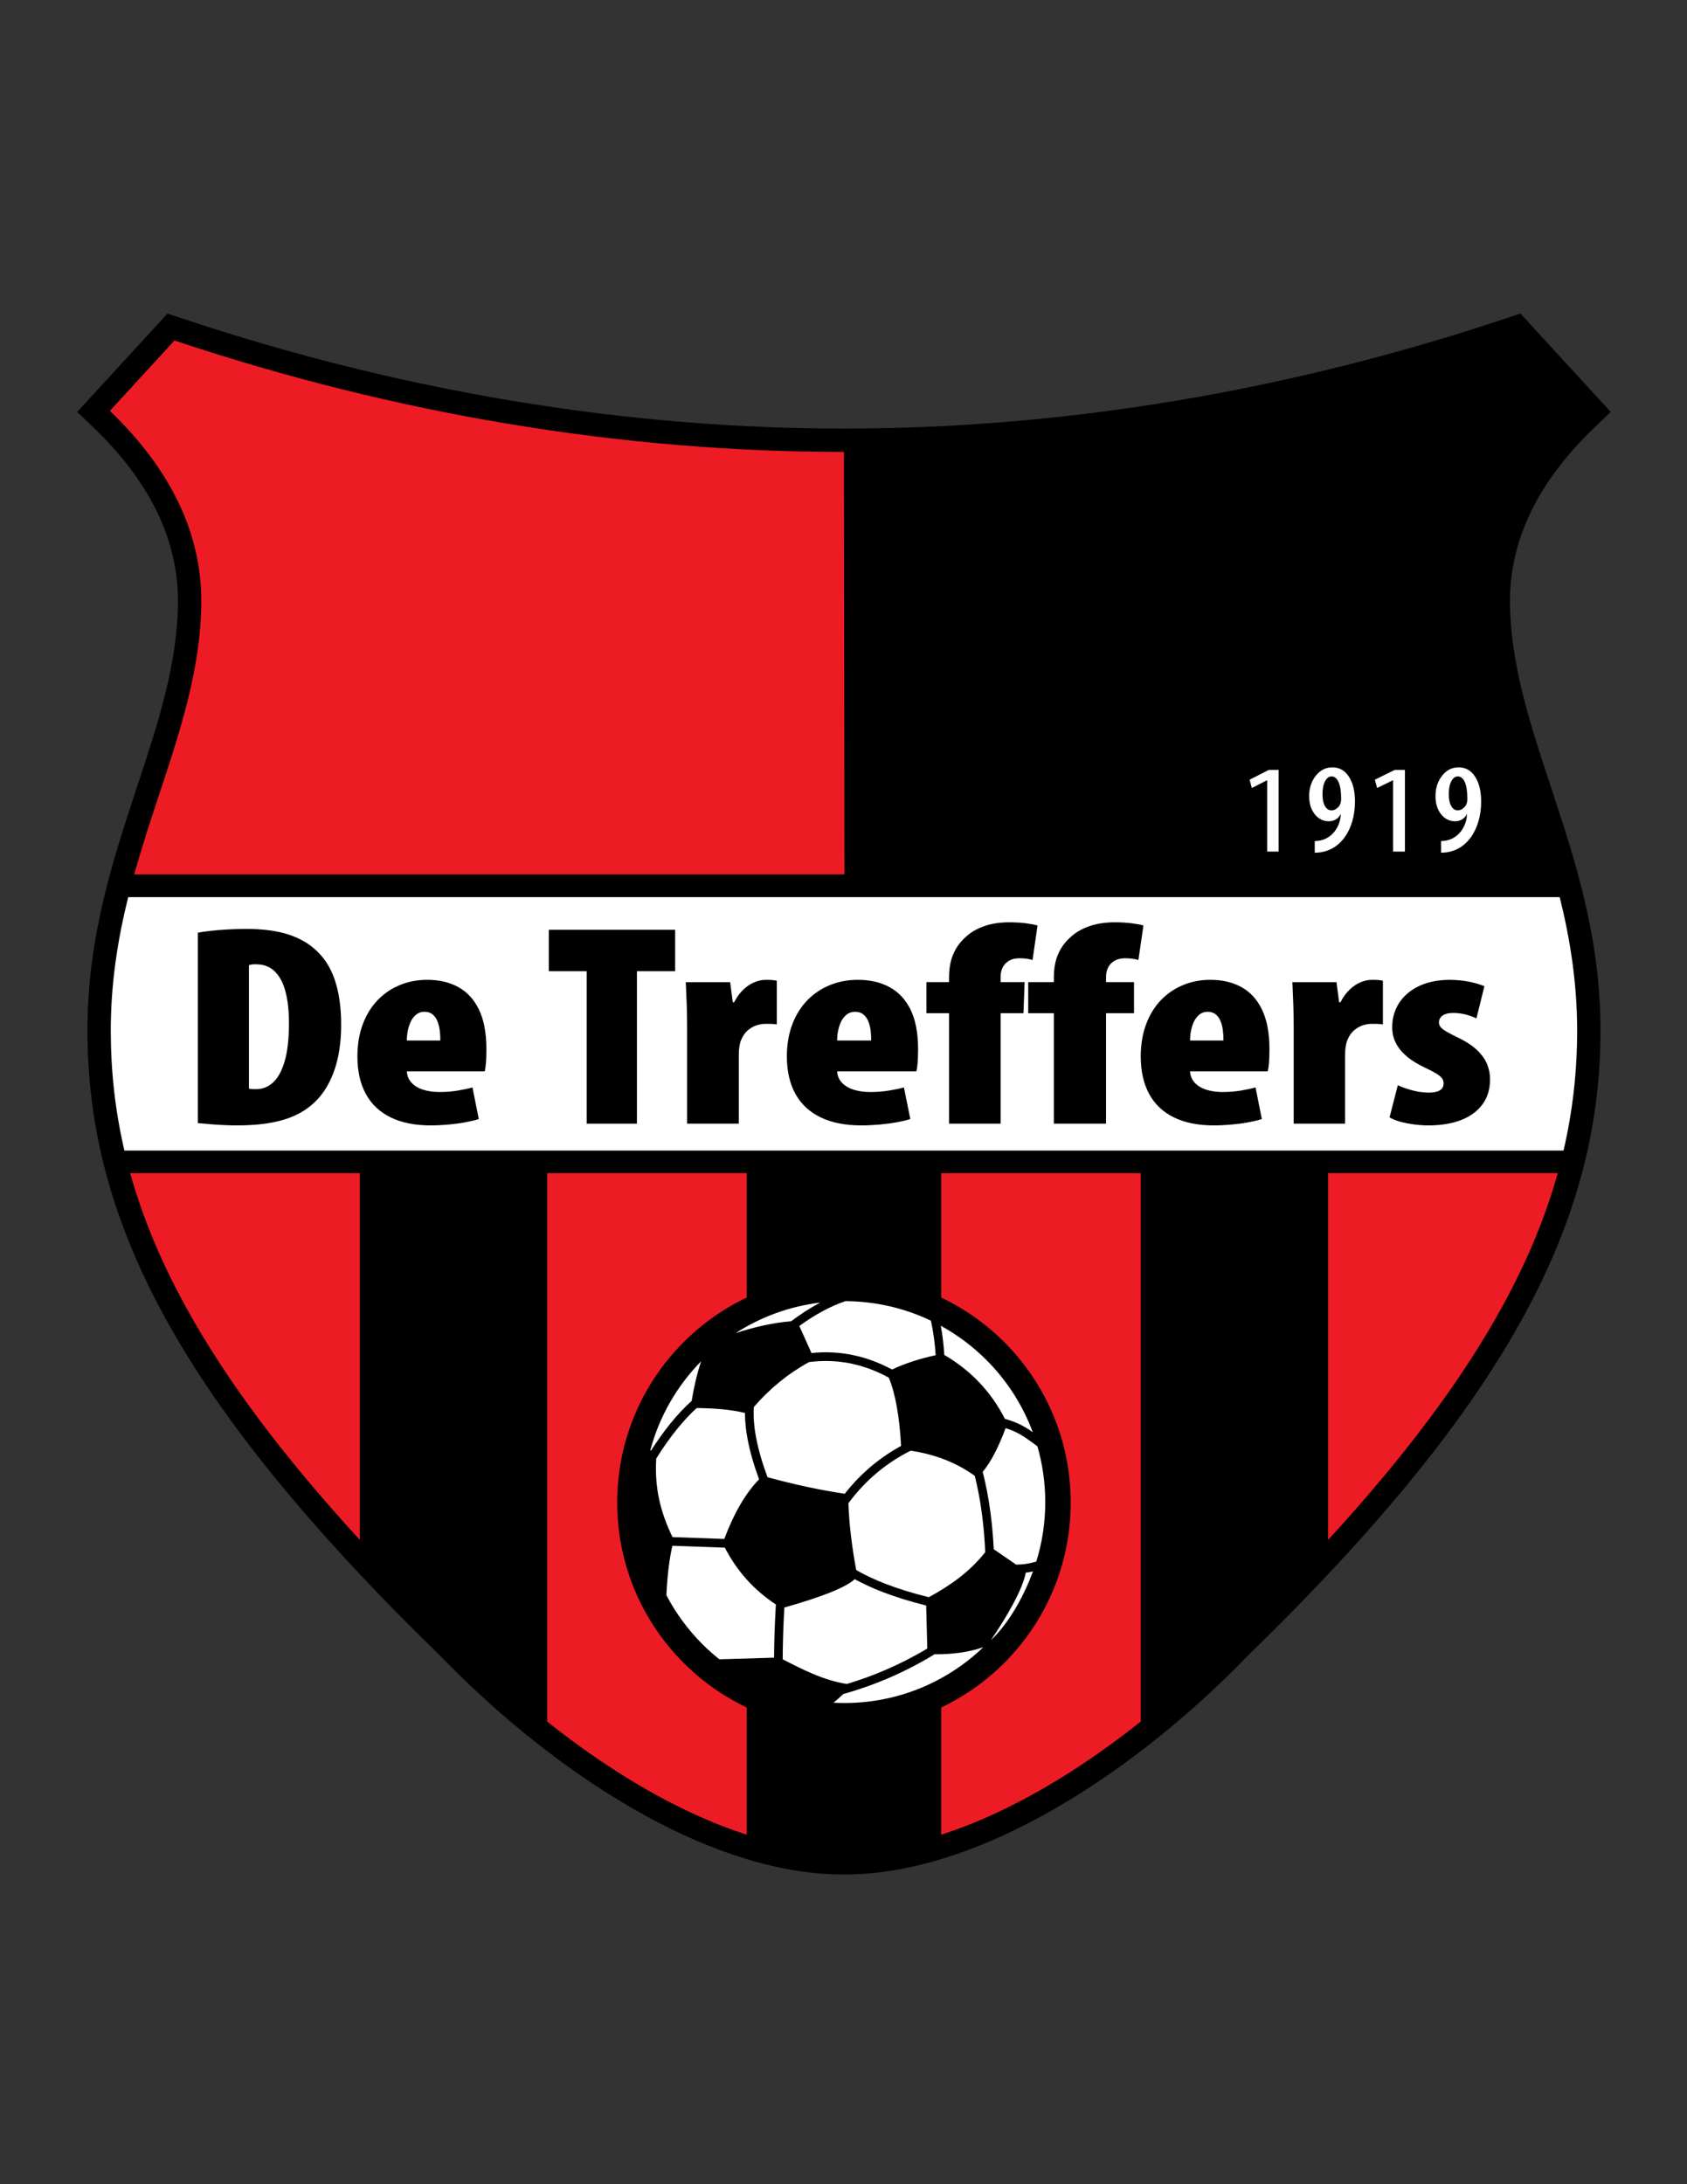 <?xml version="1.0" encoding="iso-8859-1"?>
<!-- Generator: Adobe Illustrator 24.0.1, SVG Export Plug-In . SVG Version: 6.00 Build 0)  -->
<svg version="1.1" id="Layer_1" xmlns="http://www.w3.org/2000/svg" xmlns:xlink="http://www.w3.org/1999/xlink" x="0px" y="0px"
	 viewBox="0 0 612 792" style="enable-background:new 0 0 612 792;" xml:space="preserve">
<rect x="0" y="0" width="612" height="792" fill="#333333" stroke="none"/>
<path d="M306.138,679.69c-23.194,0.083-47.915-8.149-71.748-21.184c-27.234-14.893-53.438-36.105-74.81-58.227
	c-47.603-46.294-79.425-85.698-99.412-121.958C39.86,441.477,31.726,407.862,31.724,373.66c0.005-33.941,9.226-61.827,17.996-88.348
	c7.55-22.832,14.75-44.609,14.851-67.393c-0.016-10.853-2.443-21.667-7.624-32.352c-5.05-10.417-12.736-20.734-23.369-30.874
	l-5.582-5.323l5.214-5.677l24.125-26.268l3.432-3.736l4.833,1.616c40.718,13.622,80.926,23.476,120.144,30.01
	c41.534,6.92,81.86,10.106,120.424,10.087c38.564,0.018,78.891-3.167,120.424-10.087c39.219-6.534,79.426-16.389,120.144-30.01
	l4.834-1.616l3.432,3.736l24.125,26.268l5.213,5.677l-5.582,5.323c-10.632,10.139-18.318,20.456-23.369,30.874
	c-5.18,10.685-7.608,21.499-7.623,32.352c0.1,22.784,7.301,44.56,14.851,67.393c8.77,26.521,17.99,54.406,17.995,88.348
	c-0.001,34.203-8.135,67.817-28.443,104.662c-19.986,36.26-51.81,75.664-99.413,121.958c-21.367,22.118-47.584,43.327-74.826,58.219
	C354.074,671.537,329.336,679.773,306.138,679.69z"/>
<polygon style="fill:#FFFFFF;" points="498.759,282.721 499.578,285.729 505.269,282.949 505.371,282.949 505.371,308.784 
	509.676,308.784 509.676,279.167 505.986,279.167 "/>
<path style="fill:#FFFFFF;" d="M535.13,281.626c-1.462-2.254-3.456-3.381-5.98-3.381c-2.409,0-4.41,1.011-6.001,3.043
	c-1.593,2.03-2.389,4.493-2.389,7.381c0,2.687,0.674,4.88,2.022,6.578c1.349,1.699,3.069,2.548,5.163,2.548
	c2.266,0,3.83-1.517,4.236-2.773c0.028,4.533-3.261,9.944-9.399,9.944v4.226c9.352,0,14.543-8.619,14.543-18.531
	C537.325,286.892,536.594,283.881,535.13,281.626z M531.196,292.747c-0.752,0.733-1.521,1.1-2.305,1.1
	c-1.018,0-1.823-0.522-2.417-1.559c-0.594-1.037-0.892-2.461-0.892-4.281c0-1.988,0.308-3.568,0.923-4.731
	c0.615-1.164,1.399-1.742,2.354-1.742c1.103,0,1.956,0.705,2.56,2.116c0.604,1.41,0.906,3.413,0.906,6.008
	C532.326,290.984,531.949,292.013,531.196,292.747z"/>
<path style="fill:#FFFFFF;" d="M483.347,278.25c-2.418,0-4.425,1.012-6.021,3.043c-1.597,2.031-2.396,4.494-2.396,7.381
	c0,2.688,0.676,4.88,2.028,6.579c1.353,1.699,3.079,2.548,5.181,2.548c2.272,0,3.84-1.517,4.25-2.773
	c0.026,4.533-3.273,9.944-9.431,9.944v4.226c9.382,0,14.59-8.62,14.59-18.532c0-3.768-0.733-6.779-2.202-9.034
	C487.879,279.377,485.88,278.25,483.347,278.25z M485.4,292.753c-0.756,0.733-1.526,1.1-2.314,1.1c-1.021,0-1.83-0.522-2.425-1.558
	c-0.596-1.037-0.893-2.461-0.893-4.281c0-1.989,0.309-3.569,0.925-4.732c0.618-1.164,1.404-1.742,2.361-1.742
	c1.106,0,1.962,0.706,2.568,2.116c0.607,1.411,0.909,3.413,0.909,6.008C486.532,290.99,486.154,292.02,485.4,292.753z"/>
<polygon style="fill:#FFFFFF;" points="453.334,282.721 454.122,285.729 459.597,282.949 459.695,282.949 459.695,308.784 
	463.838,308.784 463.838,279.167 460.287,279.167 "/>
<path style="fill:#ED1C24;" d="M73.032,217.941L73.032,217.941L73.032,217.941z M306.347,317.051l-0.18-153.185
	c-39.077,0.019-79.874-3.198-121.818-10.187c-39.485-6.579-79.994-16.501-121.051-30.213l-23.434,25.515
	c11.165,10.73,19.298,21.728,24.716,32.902c5.748,11.854,8.439,23.909,8.453,36.057c-0.104,24.224-7.497,46.583-15.249,70.025
	c-3.126,9.454-6.312,19.087-9.097,29.084H306.347z"/>
<path style="fill:#ED1C24;" d="M130.536,558.377V425.388H47.225c4.42,15.821,11.074,31.973,20.377,48.852
	C81.857,500.103,102.335,527.673,130.536,558.377z"/>
<path style="fill:#ED1C24;" d="M481.803,425.388v132.984c28.199-30.703,48.675-58.272,62.93-84.133
	c9.303-16.879,15.957-33.03,20.376-48.852H481.803z"/>
<path style="fill:#FFFFFF;" d="M45.13,417.206h522.074c3.408-14.635,4.943-29.044,4.943-43.546
	c-0.003-17.421-2.596-33.341-6.323-48.358H46.509c-3.728,15.017-6.321,30.937-6.323,48.358
	C40.186,388.163,41.722,402.571,45.13,417.206z"/>
<path d="M322.696,357.936c-3.265-1.773-7.118-2.66-11.546-2.642c-3.568,0-6.914,0.625-9.994,1.877
	c-3.1,1.234-5.834,3.043-8.179,5.424c-2.345,2.382-4.181,5.286-5.507,8.711c-1.326,3.442-1.999,7.353-2.019,11.735
	c0.021,5.407,1.061,9.962,3.141,13.682c2.08,3.722,5.14,6.537,9.138,8.449c3.998,1.93,8.872,2.888,14.645,2.904
	c2.224,0,4.427-0.104,6.588-0.296c2.183-0.19,4.223-0.452,6.159-0.8c1.938-0.349,3.631-0.748,5.12-1.199l-2.325-11.475
	c-1.59,0.435-3.427,0.817-5.465,1.148c-2.041,0.331-4.264,0.504-6.65,0.521c-2.407,0-4.507-0.313-6.303-0.904
	c-1.774-0.591-3.161-1.46-4.161-2.574c-1.02-1.112-1.55-2.468-1.652-4.033h28.76c0.184-0.747,0.326-1.773,0.449-3.06
	c0.103-1.287,0.162-3.025,0.162-5.181c-0.02-5.721-0.938-10.432-2.733-14.117C328.509,362.421,325.98,359.71,322.696,357.936z
	 M303.685,377.304c0-1.113,0.103-2.278,0.347-3.477c0.225-1.2,0.592-2.33,1.102-3.39c0.51-1.043,1.182-1.895,2.02-2.556
	c0.815-0.661,1.835-0.991,3.019-1.009c1.224,0.018,2.202,0.313,2.978,0.922c0.774,0.608,1.365,1.408,1.794,2.417
	c0.43,1.008,0.715,2.121,0.878,3.355c0.163,1.217,0.224,2.469,0.224,3.738H303.685z"/>
<path d="M450.358,357.936c-3.201-1.773-6.981-2.66-11.322-2.642c-3.5,0-6.781,0.625-9.803,1.877
	c-3.039,1.234-5.721,3.043-8.022,5.424c-2.3,2.382-4.101,5.286-5.4,8.711c-1.301,3.442-1.961,7.353-1.98,11.735
	c0.02,5.407,1.04,9.962,3.08,13.682c2.04,3.722,5.042,6.537,8.962,8.449c3.921,1.93,8.702,2.888,14.364,2.904
	c2.18,0,4.341-0.104,6.461-0.296c2.141-0.19,4.141-0.452,6.04-0.8c1.901-0.349,3.561-0.748,5.022-1.199l-2.281-11.475
	c-1.56,0.435-3.36,0.817-5.361,1.148c-2.001,0.331-4.181,0.504-6.522,0.521c-2.36,0-4.42-0.313-6.181-0.904
	c-1.74-0.591-3.101-1.46-4.081-2.574c-1.001-1.112-1.521-2.468-1.62-4.033h28.206c0.18-0.747,0.319-1.773,0.44-3.06
	c0.1-1.287,0.159-3.025,0.159-5.181c-0.019-5.721-0.92-10.432-2.68-14.117C456.06,362.421,453.579,359.71,450.358,357.936z
	 M431.715,377.304c0-1.113,0.1-2.278,0.341-3.477c0.22-1.2,0.58-2.33,1.08-3.39c0.499-1.043,1.159-1.895,1.98-2.556
	c0.801-0.661,1.801-0.991,2.961-1.009c1.199,0.018,2.161,0.313,2.92,0.922c0.76,0.608,1.34,1.408,1.761,2.417
	c0.42,1.008,0.7,2.121,0.86,3.355c0.159,1.217,0.22,2.469,0.22,3.738H431.715z"/>
<path d="M401.982,350.843c0.509-1.009,1.264-1.826,2.281-2.434c0.998-0.608,2.28-0.922,3.829-0.939c0.917,0,1.792,0.052,2.628,0.156
	c0.834,0.104,1.588,0.26,2.26,0.469l1.834-12.518c-1.223-0.33-2.709-0.591-4.481-0.817c-1.751-0.208-3.768-0.331-6.028-0.331
	c-3.3,0.018-6.254,0.452-8.84,1.322c-2.587,0.852-4.787,2.051-6.559,3.582c-1.65,1.391-2.974,2.886-3.932,4.485
	c-0.977,1.582-1.65,3.286-2.077,5.076c-0.407,1.791-0.591,3.686-0.591,5.668v1.565h-9.294v11.266h9.294v40.056h18.941v-40.056
	h10.145v-11.266h-10.145v-1.981C401.248,352.947,401.493,351.851,401.982,350.843z"/>
<path d="M362.995,356.128v-1.981c0-1.2,0.24-2.295,0.724-3.304c0.503-1.009,1.247-1.826,2.253-2.434
	c0.985-0.608,2.253-0.922,3.781-0.939c0.906,0,1.771,0.052,2.596,0.156c0.825,0.104,1.568,0.26,2.233,0.469l1.811-12.518
	c-1.207-0.33-2.676-0.591-4.426-0.817c-1.73-0.208-3.722-0.331-5.955-0.331c-3.259,0.018-6.176,0.452-8.73,1.322
	c-2.554,0.852-4.729,2.051-6.478,3.582c-1.629,1.391-2.936,2.886-3.882,4.485c-0.966,1.582-1.63,3.286-2.053,5.076
	c-0.401,1.791-0.584,3.686-0.584,5.668v1.565h-8.207v11.266h8.207v40.056h18.71v-40.056h8.293l0.417-11.266H362.995z"/>
<path d="M277.814,355.294c-1.31,0-2.662,0.278-4.053,0.834c-1.39,0.556-2.741,1.443-4.032,2.643c-1.29,1.2-2.419,2.747-3.407,4.66
	h-0.484l-0.968-7.302h-16.087c0.121,2.626,0.242,5.32,0.343,8.102c0.081,2.782,0.141,5.546,0.141,8.275v34.945h18.749v-25.034
	c0-1.165,0.081-2.209,0.242-3.13c0.162-0.921,0.363-1.651,0.605-2.19c0.705-1.652,1.612-2.903,2.721-3.738
	c1.089-0.852,2.198-1.409,3.306-1.704c1.11-0.295,2.037-0.418,2.803-0.4c0.827,0,1.573,0,2.238,0.017
	c0.645,0.035,1.27,0.087,1.875,0.191v-15.855c-0.524-0.104-1.088-0.191-1.674-0.244
	C279.527,355.311,278.762,355.294,277.814,355.294z"/>
<path d="M539.606,386.189c-0.662-1.773-1.845-3.512-3.569-5.216c-1.706-1.703-4.132-3.321-7.279-4.816
	c-1.786-0.852-3.17-1.583-4.151-2.173c-0.983-0.591-1.664-1.129-2.046-1.634c-0.381-0.504-0.561-1.042-0.541-1.617
	c-0.02-0.973,0.401-1.773,1.243-2.434c0.822-0.644,2.146-0.991,3.931-1.008c1.623,0.017,3.147,0.208,4.572,0.591
	c1.423,0.383,2.707,0.852,3.851,1.391l2.887-11.684c-1.744-0.695-3.649-1.234-5.734-1.651c-2.086-0.418-4.372-0.626-6.9-0.643
	c-3.249,0.017-6.156,0.452-8.743,1.321c-2.565,0.87-4.732,2.086-6.537,3.634c-1.806,1.547-3.168,3.355-4.111,5.424
	c-0.942,2.069-1.424,4.312-1.424,6.728c-0.02,1.043,0.12,2.173,0.401,3.391c0.302,1.199,0.862,2.451,1.685,3.738
	c0.843,1.286,2.046,2.59,3.65,3.895c1.605,1.287,3.689,2.556,6.297,3.79c1.604,0.748,2.888,1.409,3.851,2
	c0.983,0.574,1.684,1.147,2.126,1.704c0.441,0.574,0.642,1.217,0.642,1.93c0,1.147-0.481,1.982-1.403,2.538
	c-0.923,0.538-2.267,0.8-4.012,0.8c-1.384-0.018-2.768-0.157-4.191-0.417c-1.403-0.278-2.707-0.626-3.93-1.043
	c-1.224-0.399-2.246-0.817-3.068-1.252l-3.009,11.684c0.963,0.591,2.206,1.113,3.771,1.547c1.543,0.436,3.248,0.766,5.073,1.009
	c1.825,0.244,3.609,0.365,5.354,0.365c4.473-0.017,8.383-0.661,11.711-1.931c3.33-1.285,5.896-3.163,7.741-5.633
	c1.846-2.45,2.787-5.477,2.808-9.023C540.589,389.735,540.268,387.979,539.606,386.189z"/>
<path d="M113.412,343.506c-2.747-2.243-6.076-3.912-10.007-5.025c-3.93-1.095-8.603-1.651-14.058-1.651
	c-2.345,0-4.592,0.069-6.737,0.191c-2.166,0.122-4.171,0.278-6.016,0.487c-1.825,0.209-3.429,0.434-4.813,0.678v69.058
	c1.103,0.104,2.387,0.225,3.891,0.348c1.504,0.139,3.128,0.243,4.893,0.329c1.745,0.104,3.55,0.157,5.414,0.157
	c4.031,0,7.661-0.243,10.849-0.729c3.188-0.488,6.036-1.201,8.502-2.156c2.467-0.957,4.653-2.157,6.517-3.582
	c2.607-1.93,4.793-4.365,6.558-7.302c1.765-2.938,3.108-6.294,4.011-10.083c0.882-3.808,1.344-7.946,1.344-12.448
	c0.02-6.572-0.803-12.205-2.467-16.917C119.629,350.147,117.001,346.375,113.412,343.506z M103.216,384.988
	c-1.047,3.512-2.483,6.05-4.268,7.616c-1.785,1.582-3.816,2.364-6.052,2.329c-0.451,0-0.902,0-1.395-0.017
	c-0.472-0.035-0.861-0.087-1.19-0.191v-44.751c0.43-0.156,0.862-0.244,1.313-0.278c0.431-0.035,0.902-0.052,1.395-0.035
	c2.749,0.018,4.985,0.904,6.729,2.643c1.744,1.739,3.036,4.207,3.856,7.406c0.821,3.181,1.231,6.972,1.231,11.335
	C104.815,376.817,104.282,381.477,103.216,384.988z"/>
<polygon points="199.095,352.164 212.845,352.164 212.845,407.45 231.061,407.45 231.061,352.164 244.93,352.164 244.93,337.143 
	199.095,337.143 "/>
<path d="M497.715,355.294c-1.304,0-2.647,0.278-4.031,0.834c-1.383,0.556-2.727,1.443-4.01,2.643c-1.283,1.2-2.407,2.747-3.39,4.66
	h-0.482l-0.963-7.302h-16.002c0.12,2.626,0.24,5.32,0.34,8.102c0.082,2.782,0.142,5.546,0.142,8.275v34.945h18.65v-25.034
	c0-1.165,0.08-2.209,0.241-3.13c0.159-0.921,0.361-1.651,0.6-2.19c0.702-1.652,1.605-2.903,2.708-3.738
	c1.082-0.852,2.185-1.409,3.288-1.704c1.105-0.295,2.026-0.418,2.788-0.4c0.822,0,1.564,0,2.226,0.017
	c0.642,0.035,1.264,0.087,1.864,0.191v-15.855c-0.521-0.104-1.083-0.191-1.664-0.244
	C499.42,355.311,498.657,355.294,497.715,355.294z"/>
<path d="M166.273,357.936c-3.209-1.773-6.999-2.66-11.35-2.642c-3.51,0-6.798,0.625-9.826,1.877
	c-3.049,1.234-5.736,3.043-8.042,5.424c-2.306,2.382-4.111,5.286-5.415,8.711c-1.303,3.442-1.965,7.353-1.985,11.735
	c0.02,5.407,1.042,9.962,3.088,13.682c2.045,3.722,5.053,6.537,8.984,8.449c3.93,1.93,8.722,2.888,14.398,2.904
	c2.186,0,4.352-0.104,6.477-0.296c2.146-0.19,4.151-0.452,6.056-0.8c1.905-0.349,3.569-0.748,5.034-1.199l-2.287-11.475
	c-1.564,0.435-3.369,0.817-5.375,1.148c-2.005,0.331-4.191,0.504-6.537,0.521c-2.367,0-4.432-0.313-6.197-0.904
	c-1.745-0.591-3.108-1.46-4.091-2.574c-1.002-1.112-1.524-2.468-1.624-4.033h28.275c0.18-0.747,0.321-1.773,0.441-3.06
	c0.1-1.287,0.16-3.025,0.16-5.181c-0.02-5.721-0.922-10.432-2.687-14.117C171.988,362.421,169.501,359.71,166.273,357.936z
	 M147.583,377.304c0-1.113,0.1-2.278,0.341-3.477c0.221-1.2,0.582-2.33,1.083-3.39c0.502-1.043,1.163-1.895,1.985-2.556
	c0.802-0.661,1.804-0.991,2.968-1.009c1.203,0.018,2.165,0.313,2.927,0.922c0.763,0.608,1.344,1.408,1.766,2.417
	c0.42,1.008,0.702,2.121,0.862,3.355c0.16,1.217,0.22,2.469,0.22,3.738H147.583z"/>
<path style="fill:#ED1C24;" d="M223.907,544.823c0-22.709,9.21-43.275,24.098-58.164c6.613-6.612,14.35-12.098,22.894-16.159
	v-45.112h-72.39v198.868c12.709,10.12,26.191,19.306,39.927,26.817c10.751,5.88,21.657,10.733,32.462,14.203v-46.129
	c-8.544-4.064-16.281-9.548-22.894-16.159C233.116,588.1,223.907,567.534,223.907,544.823z"/>
<path style="fill:#ED1C24;" d="M341.436,425.388V470.5c8.543,4.063,16.279,9.547,22.892,16.159
	c14.889,14.889,24.099,35.454,24.099,58.164c0,22.711-9.21,43.276-24.099,58.165c-6.612,6.611-14.349,12.096-22.892,16.157v46.131
	c10.806-3.471,21.71-8.323,32.461-14.203c13.735-7.512,27.22-16.697,39.928-26.817V425.388H341.436z"/>
<path style="fill:#FFFFFF;" d="M322.292,608.501c-5.343,2.292-10.805,4.212-16.379,5.776c-1.117,1.065-2.303,2.123-3.539,3.14
	c1.309,0.069,2.626,0.104,3.954,0.104c19.549,0,37.302-7.703,50.389-20.236c-5.502,1.888-11.448,2.615-17.686,2.563
	C333.596,603.17,328.013,606.048,322.292,608.501z"/>
<path style="fill:#FFFFFF;" d="M262.956,561.188l-19.035-0.682c-1.169,5.037-1.851,11.101-2.163,17.938
	c3.442,6.565,7.856,12.54,13.051,17.734c1.943,1.943,3.995,3.778,6.147,5.491l19.856-0.593c0.018-2.954,0.075-5.918,0.171-8.89
	c0.112-3.473,0.275-6.938,0.489-10.391C273.83,576.764,267.534,570.05,262.956,561.188z"/>
<path style="fill:#FFFFFF;" d="M353.627,535.152c-6.641-4.781-14.404-7.822-23.287-9.121c-5.089,2.573-9.572,5.639-13.525,9.14
	c-3.38,2.994-6.378,6.314-9.04,9.924c0.286,7.691,1.268,15.784,2.846,24.219c3.081,1.764,6.615,3.444,10.702,5.022
	c4.482,1.732,9.642,3.348,15.612,4.824c7.811-4.239,14.798-9.162,20.485-16.338c-0.215-4.719-0.604-9.334-1.195-13.827
	C355.599,544.241,354.744,539.62,353.627,535.152z"/>
<path style="fill:#FFFFFF;" d="M321.063,605.602c5.232-2.244,10.345-4.851,15.331-7.836l-0.404-15.597
	c-6-1.493-11.22-3.135-15.785-4.896c-3.824-1.477-7.181-3.035-10.145-4.664c-3.186,3-11.971,6.451-25.509,10.286
	c-0.189,3.166-0.334,6.296-0.434,9.391c-0.102,3.149-0.16,6.28-0.173,9.393c7.078,3.616,14.604,7.555,23.264,8.941
	C311.918,609.213,316.536,607.543,321.063,605.602z"/>
<path style="fill:#FFFFFF;" d="M372.102,570.259c-0.921,5.614-6.68,15.788-12.652,24.507c7.013-6.632,12.262-16.74,15.287-24.967
	c-0.597,0.133-1.189,0.246-1.781,0.338C372.67,570.183,372.386,570.223,372.102,570.259z"/>
<path style="fill:#FFFFFF;" d="M376.344,524.431c-0.494-0.357-0.965-0.702-1.421-1.035c-3.255-2.383-5.667-4.15-10.111-5.549
	c-2.649,7.13-5.421,12.411-8.315,15.841c1.23,4.79,2.161,9.765,2.838,14.899c0.563,4.287,0.947,8.681,1.174,13.171l8.121,5.573
	c1.295-0.004,2.568-0.102,3.847-0.304c1.137-0.179,2.287-0.442,3.467-0.796c2.11-6.817,3.247-14.061,3.247-21.569
	C379.189,537.643,378.197,530.854,376.344,524.431z"/>
<path style="fill:#FFFFFF;" d="M297.212,472.517c0.123-0.065,0.245-0.129,0.368-0.193c-11.205,1.341-21.63,5.227-30.679,11.061
	c7.115-2.312,13.84-3.803,20.085-4.282C290.272,476.64,293.664,474.408,297.212,472.517z"/>
<path style="fill:#FFFFFF;" d="M309.037,494.494c-5.102-1.089-10.277-1.278-15.523-0.604c-7.6,4.175-14.284,9.614-20.048,16.316
	c-0.216,3.418,0.085,7.098,0.815,10.991c0.851,4.547,2.283,9.387,4.156,14.446c9.335,2.563,18.67,4.589,28.006,6.007
	c2.484-3.176,5.238-6.13,8.294-8.837c3.618-3.204,7.654-6.059,12.16-8.524c-0.585-10.463-2.022-18.833-4.462-24.745
	C318.023,497.134,313.556,495.459,309.037,494.494z"/>
<path style="fill:#FFFFFF;" d="M262.755,558.032c3.383-9.018,7.524-16.368,12.616-21.623c-1.869-5.097-3.307-9.995-4.175-14.631
	c-0.615-3.281-0.944-6.434-0.939-9.432c-4.662-1.138-10.502-1.732-17.522-1.785c-2.377,2.176-4.693,4.657-6.951,7.424
	c-2.664,3.264-5.233,6.905-7.72,10.893c-0.661,10.546,1.54,19.493,5.902,28.481L262.755,558.032z"/>
<path style="fill:#FFFFFF;" d="M294.384,490.62c5.169-0.538,10.271-0.285,15.304,0.789c4.702,1.004,9.341,2.723,13.911,5.181
	c4.612-2.151,9.875-3.893,15.839-5.193c-0.292-4.509-0.87-8.679-1.733-12.509c-9.405-4.494-19.926-7.032-31.031-7.084
	c-2.766,0.947-5.425,2.131-7.999,3.503c-3.006,1.602-5.897,3.457-8.702,5.495L294.384,490.62z"/>
<path style="fill:#FFFFFF;" d="M364.555,514.481c4.579,1.278,7.247,2.834,10.111,4.853c-3.684-9.931-9.47-18.841-16.818-26.188
	c-4.883-4.884-10.458-9.077-16.563-12.423c0.621,3.308,1.05,6.836,1.288,10.586C352.067,496.852,359.459,504.511,364.555,514.481z"
	/>
<path style="fill:#FFFFFF;" d="M250.912,507.966c0.889-5.336,2.031-10.134,3.441-14.363c-8.694,8.85-15.146,19.908-18.436,32.256
	l0.262,0.123c2.327-3.643,4.716-6.984,7.171-9.995C245.792,512.994,248.311,510.315,250.912,507.966z"/>
</svg>
